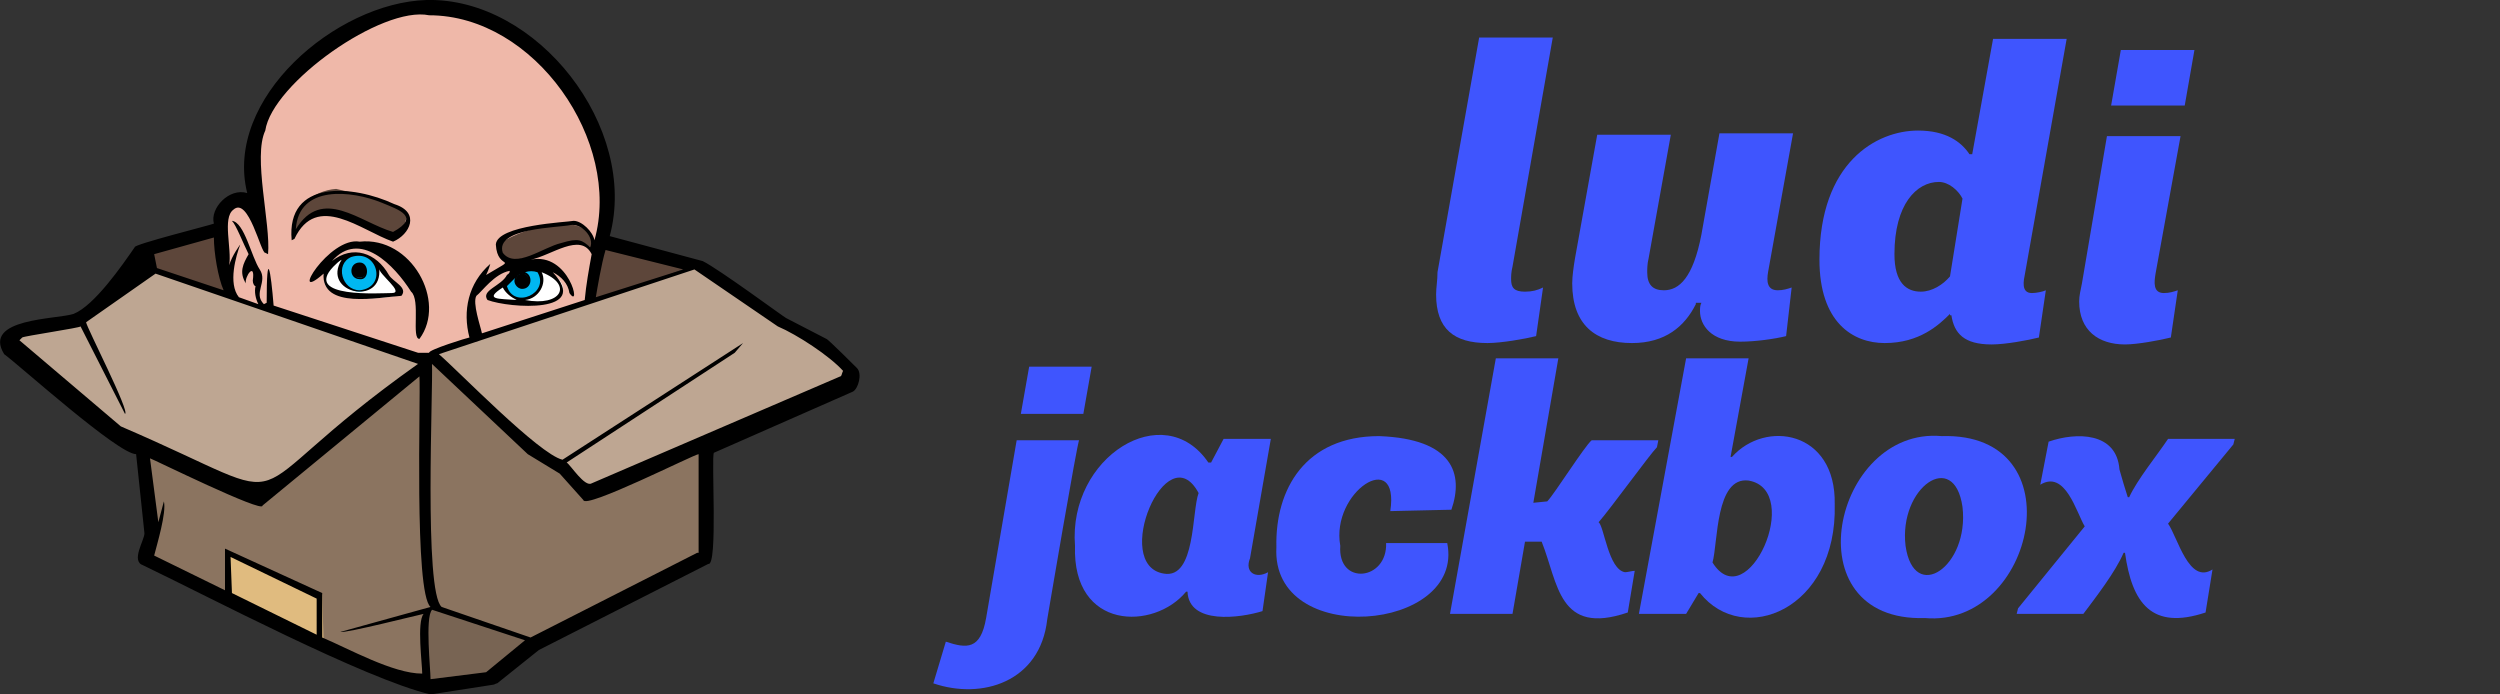<?xml version="1.0" encoding="utf-8"?>
<!-- Generator: Adobe Illustrator 28.1.0, SVG Export Plug-In . SVG Version: 6.00 Build 0)  -->
<svg version="1.1" id="Ebene_1" xmlns="http://www.w3.org/2000/svg" xmlns:xlink="http://www.w3.org/1999/xlink" x="0px" y="0px"
	 viewBox="0 0 180 50" style="enable-background:new 0 0 180 50;" xml:space="preserve"><rect x="0" y="0" width="180" height="50" fill="#333333" stroke="none"/>
<style type="text/css">
	.st0{display:none;fill:#3F55FE;}
	.st1{fill:#3F55FE;}
	.st2{fill:#8B7460;}
	.st3{fill:#EFB8A9;}
	.st4{fill:#FFFFFF;}
	.st5{fill:#00B7F1;}
	.st6{fill:#E0BB7F;}
	.st7{fill:#5D463A;}
	.st8{fill:#786453;}
	.st9{fill:#BEA692;}
</style>
<g>
	<path class="st0" d="M93.2,43.3c-0.7,2.5,3.2,1.7,3.2-1l0.2-1.3h-0.1c-2.5,2.3-7.1,1.8-7.1-3.1c-0.5-6.2,6.6-9.4,9.2-5.3h0.1
		l0.8-1.6h3.1l-2,11.4c0.6,6.4-14,7.6-11.2,1L93.2,43.3L93.2,43.3z M97,38.4l0.7-3.8C94.1,29.6,91.4,43,97,38.4z"/>
	<path class="st0" d="M102.2,38c-0.5-6,6-9.9,9-5.6h0.1l0.8-1.6h3.2l-1.4,7.9c-0.3,1,0.4,1.4,1.2,0.9l-0.4,2.7c-1.5,0.5-5,0.9-5-1.3
		h-0.1C107.5,43.7,102,43.7,102.2,38z M110.5,34.5c-3.3-4.8-6,8.9-0.8,4.5L110.5,34.5z"/>
	<path class="st0" d="M121.3,32.9c0.9-2.8,6.4-3.1,7,0h0.1c1.1-3.2,7.3-3.1,7,1.1c0.4,1.1-2.3,7,0.5,5.7l-0.4,2.7
		c-7.3,2-4.9-3.4-4.4-7.8c0-0.7-0.3-1.1-1-1.1c-2.3-0.3-2.6,7.3-3.1,9h-4.2c0.1-0.4,1.4-7.8,1.4-8c0-0.7-0.3-1.1-1-1.1
		c-2.3-0.3-2.7,7.3-3.2,9h-4.2l1.4-8c0.3-0.9-0.5-1.3-1.3-0.9l0.3-2.8c1.6-0.6,5.5-0.5,4.9,1.9L121.3,32.9L121.3,32.9z"/>
	<path class="st0" d="M143.6,30.6c4.6-0.1,6.2,3.2,4.6,6.5h-7.4c-1.1,2.9,2.9,4.2,3.4,1.3l3.9,0c0,3-2.6,4.3-5.9,4.3
		C133.2,43.1,135.8,30,143.6,30.6z M144.9,35.1c0.9-2.8-3.3-2.7-3.7,0H144.9z"/>
	<path class="st0" d="M152.7,38.7c-1.1,2,3.4,2.4,3.3,0.6c-0.9-2.1-6.4-0.8-6.2-4.5c-1-5.3,13-5.8,10.9-0.2l-3.7,0
		c1.1-1.9-3.2-2.1-3.1-0.5c0.8,2,6.5,0.7,6.4,4.4c1.1,5.3-13.4,5.8-11.4,0.1L152.7,38.7L152.7,38.7z"/>
	<path class="st1" d="M75.4,44.6c-0.5,4.5-4.7,5.8-8.2,4.6l0.9-3c1.5,0.5,2.5,0.6,2.9-1.7l2.2-12.8h4.5
		C77.6,31.6,75.4,44.6,75.4,44.6z M74.1,26.4h4.5l-0.6,3.4h-4.5L74.1,26.4z"/>
	<path class="st1" d="M77.4,39.3c-0.5-6.4,6.4-10.7,9.6-6h0.2l0.9-1.7h3.4L90,40.2c-0.4,1,0.4,1.5,1.3,1L90.9,44
		c-1.6,0.5-5.3,1-5.4-1.4h-0.1C83.1,45.4,77.2,45.4,77.4,39.3z M86.3,35.5c-2.3-4.3-6.3,5.2-2.5,5.8C86.1,41.7,85.8,36.8,86.3,35.5z
		"/>
	<path class="st1" d="M99.3,31.4c5.3,0.2,6.1,2.7,5.2,5.3l-4.4,0.1c0.7-4.6-4.3-1.4-3.6,2.5c-0.2,2.9,3.4,2.5,3.3-0.2l4.4,0
		c1.3,6.4-12.7,7.6-12.3,0.3C91.8,35.2,94,31.4,99.3,31.4L99.3,31.4z"/>
	<path class="st1" d="M117,41.2c0.2,0,0.5-0.1,0.7-0.1l-0.5,3c-5,1.7-5-2.1-6.2-5.1h-1.2l-0.9,5.2h-4.5l3.3-18.4h4.5l-1.8,10.4
		l1-0.1c0.5-0.5,2.7-4,3.2-4.4h4.8l-0.1,0.5c-0.5,0.5-3.4,4.5-4.2,5.4C115.5,37.9,115.8,41,117,41.2L117,41.2z"/>
	<path class="st1" d="M121.4,25.8h4.5l-1.3,7.1h0.1c2.4-2.7,7.5-1.9,7.4,3.4c0.2,7.6-6.6,10.3-9.7,6.4h-0.1l-0.9,1.5h-3.4
		L121.4,25.8L121.4,25.8z M123.3,40.5c2.5,4,6.6-5.2,2.6-5.9C123.5,34.3,123.7,39.1,123.3,40.5z"/>
	<path class="st1" d="M139.8,31.4c9.8-0.3,6.7,13.8-1.2,13.1C128.9,44.8,132,30.7,139.8,31.4z M141.3,36.5c-0.6-4.2-4.6-1.4-4.1,2.8
		C137.8,43.5,141.8,40.8,141.3,36.5z"/>
	<path class="st1" d="M152.6,33.8c0.2,0.7,0.4,1.4,0.6,2h0.1c0.6-1.3,2-3,2.8-4.2h4.8l-0.1,0.4l-4.7,5.7c0.7,1,1.5,4.4,3.2,3.3
		l-0.5,3.1c-3.9,1.3-5.3-0.7-5.8-4.3h-0.1c-0.6,1.4-2,3.2-2.9,4.4h-4.8l0.1-0.4l4.8-5.9c-0.6-1-1.4-4.1-3.2-3l0.6-3.1
		C149.5,31.1,152.4,31.1,152.6,33.8z"/>
	<path class="st0" d="M163,31.3c0.7,0.1,0.7-0.7,0-0.5V31.3z M163,32.2h-0.4v-1.7c0.6-0.3,2.1,0.2,1.1,0.9v0c0.3,0,0.3,0.7,0.4,0.8
		h-0.4c-0.1-0.3-0.2-0.8-0.7-0.7L163,32.2L163,32.2z M162,31.3c0,1.7,2.7,1.8,2.6,0C164.6,29.6,161.9,29.6,162,31.3 M165,31.3
		c0,2.2-3.5,2.2-3.5,0C161.5,29.2,165,29.1,165,31.3"/>
</g>
<path class="st2" d="M10.3,32c0.1,1.6,0.9,6.9,0.3,8.4c0.7,0.2,19.4,9.4,19.8,8.7l0.4,0.5c0-1.1-0.6-4.9,0.3-5.8
	c-1.1-1.4-0.3-15.5-0.4-17.4l-12.3,9.2L10.3,32L10.3,32z M30.7,26.8c0.1,2-0.6,15.5,0.5,17l7.1,2.3l12.5-6l0.2-8.2l-8.5,3.3
	c-0.9-1.1-3.1-2.7-4.5-3.2l-6.6-6.2L30.7,26.8L30.7,26.8z"/>
<path class="st3" d="M17,21.5l-0.9-2.9v-3.7l2.2-0.6l0.3-5.4l3-4.5l7.1-3.8L35,1.1L40.1,5l3.3,5.8l0.5,4.6l-1.5,6.4l-11.7,4L17,21.5
	L17,21.5z"/>
<path class="st4" d="M23.4,19.9c-0.5,1.9,3.7,1.7,5.1,1.4l0.2-0.4c-0.5-0.4-1.5-1.6-1.9-2.2c-0.7-0.3-1.9-0.3-2.6-0.1L23.4,19.9z
	 M35.4,21.5c1.1,0.1,2.7,0.3,3.8,0.3c3.3-0.7-0.3-3.4-2-2.5c-0.2,0.2-1,1.1-1.2,1.3C35.6,20.9,34.8,21.2,35.4,21.5L35.4,21.5z"/>
<path class="st5" d="M25.3,18.4c-1.3,0.6-0.8,2.6,0.6,2.6C28,20.8,27.3,17.8,25.3,18.4z M37.8,19.4c-0.5,0.3-1,0.6-1.5,0.9
	c0.3,2.2,3.7,1,2.5-0.9C38.5,19.5,38.2,19.4,37.8,19.4L37.8,19.4z"/>
<path class="st6" d="M16.4,39.9l0.1,3.2l6.8,3.2l-0.1-3.5C23.1,42.8,16.4,39.9,16.4,39.9z"/>
<path class="st7" d="M10.9,19.4l6.1,2.1c-0.6-1.1-1-3.7-1-5l-5.5,1.5C10.5,17.9,10.9,19.4,10.9,19.4z M43.2,17.4l-0.6,4.4l7.1-2.6
	C49.7,19.2,43.2,17.4,43.2,17.4z"/>
<path class="st8" d="M31.2,43.8c-0.9,0.8-0.6,4.5-0.6,5.5l5.1-0.5l2.5-2.7C38.3,46.1,31.2,43.8,31.2,43.8z"/>
<path class="st9" d="M0.8,24.6l7.6,6.9L18.5,36l12.1-9.7c-0.1-0.5-19.4-6.7-19.7-6.9l-5.3,3.8l-4.2,0.7L0.8,24.6L0.8,24.6z
	 M31.3,25.9l6.9,6.7l2.2,0.9l1.9,1.9l19.1-7.9l-0.3-0.9c-1.3-1.2-4.1-3.1-5.8-3.7l-5.2-3.7l-19,6.4L31.3,25.9L31.3,25.9z"/>
<path d="M25.9,19.1c0.6,0,0.6,0.9,0,0.9C25.3,20,25.3,19.1,25.9,19.1z M37.6,19.7c0.6,0,0.6,0.9,0,0.9C37,20.6,37,19.7,37.6,19.7z"
	/>
<path class="st7" d="M29.3,15.4c-1-0.9-3.8-1.5-5.1-1.8c-1.6,0.1-3.5,1.5-2.9,3C23.9,12.1,28.8,19.7,29.3,15.4L29.3,15.4z
	 M42.7,17.3c-0.8-2.2-5.1-0.8-6.5,0.1c-0.7,1.9,1.8,1.3,3,0.7c1-0.4,2.5-1.1,3.4-0.2C42.8,17.9,42.7,17.5,42.7,17.3L42.7,17.3z"/>
<path d="M25.9,17.4c-2.2-0.4-5.2,4.6-2.6,2.3c-0.2,2.6,4,1.7,5.6,1.6c0.5-0.6-0.6-1-0.9-1.5c-0.9-1.6-2.6-2.2-4.1-1
	c2-2.3,4.5,0.3,5.7,2.2c0.7,0.6,0,3.4,0.6,3.4C32.2,21.7,29.6,17,25.9,17.4L25.9,17.4z M25.3,18.5c1.9-0.6,2.6,2.2,0.6,2.4
	C24.6,20.9,24.1,19,25.3,18.5z M24,19.2c0.2-0.2,0.4-0.4,0.6-0.5c-1.5,2.4,3,3.4,2.7,0.6c-0.1,0.4,1.9,1.8,0.9,1.8
	C27.4,21.1,21.8,21.5,24,19.2z M25.9,18.9c-0.8,0-0.8,1.2,0,1.2C26.6,20.2,26.6,18.9,25.9,18.9z M25.9,20c-0.5,0-0.5-0.8,0-0.8
	S26.4,20,25.9,20L25.9,20z M28.4,14.7c-3-1.4-7.8-1.8-7.4,2.6l0.2-0.1c1.6-3.4,4.8-0.6,7.1,0.2C29.5,16.9,30.3,15.3,28.4,14.7
	L28.4,14.7z M28.3,16.7c-2.4-0.7-5.1-3.3-7-0.2c0.2-3.2,4-2.8,6.2-1.9C28.7,15.1,30.3,15.6,28.3,16.7L28.3,16.7z M61.7,26.5
	c-0.1-0.1-2.1-2.1-2.2-2.1l-2.9-1.5c-0.2-0.1-4.8-3.5-6-4.1L43.9,17C46,9.2,38.7-0.2,30.7,0c-6.5,0.2-14.6,7.1-12.9,13.9
	c-1.3-0.4-2.7,1.1-2.4,2.2c-0.2,0.1-5.8,1.5-5.7,1.7c-0.9,1.3-2.9,4.2-4.4,4.8c-1.2,0.4-6.6,0.3-5,2.9c1.1,0.8,8.2,7.2,9.5,7.2
	l0.6,5.7c0,0.5-1,2-0.1,2.3c4.6,2.2,16,8.2,20.7,9.3l4.5-0.7c0.1,0,0.2-0.1,0.3-0.1l3-2.4L51,40.6c0.7,0.2,0.2-7.7,0.4-8l10-4.4
	C61.8,28,62.1,26.9,61.7,26.5L61.7,26.5z M43.2,17.4l6.7,1.7C49.9,19.1,43.2,17.4,43.2,17.4z M49.2,19.4l-6.3,2
	c0.1-0.6,0.4-2.4,0.7-3.4L49.2,19.4L49.2,19.4z M16.8,15.1c1.1-1,2,3.2,2.3,3.1l0.2,0.1c0.2-2.2-1.1-7-0.2-8.9
	c0.5-3.4,8.4-9,11.8-8.3c7.6,0,13.9,9.1,11.9,16.2h0l0,0c-0.1-0.6-0.9-1.4-1.5-1.4c-0.5,0.1-5.5,0.3-5.6,1.7c0.1,2,1.8,0.7-0.7,2.2
	c0.2-0.4,0.3-0.8,0.3-0.8c-1.6,1.4-2,3.4-1.5,5.3c-0.1,0-3,0.9-2.9,1.1h-0.8l-10.4-3.4c-0.2-2.5-0.5-4.3-0.5-0.2L19,21.9
	c-0.8-0.8,0.3-1.6-0.3-2.5c-0.6-0.9-1.1-3.4-2-3.5c0.3,0.3,0.8,1.6,1.2,2.4c-0.4,0.7-0.7,1.3-0.2,2.1c-0.1-0.5,0.7-1.6,0.5-0.2
	c0,0.2,0.1,0.4,0.2,0.4c-0.1,0.4,0,0.9,0.2,1.3l-1.4-0.5c-0.8-1-0.2-3,0.1-3.8c0,0-0.6,0.8-0.8,1.5C16.7,17.9,16,15.7,16.8,15.1
	L16.8,15.1L16.8,15.1z M37.6,20.8c0.7,0,0.8-1,0.2-1.2c0.3-0.1,0.6-0.1,0.9,0c0.9,1.5-1.7,2.7-2.2,1c0.2-0.2,0.4-0.4,0.6-0.6
	C36.9,20.3,37.2,20.8,37.6,20.8L37.6,20.8z M37.2,20.1c0-0.5,0.8-0.5,0.8,0S37.2,20.6,37.2,20.1L37.2,20.1z M39,19.6
	c2.3,0.9,1.4,2.5-1.2,2C38.8,21.5,39.4,20.4,39,19.6L39,19.6L39,19.6z M37.2,21.6c-1.3-0.1-2.4,0-1-0.9
	C36.4,21.1,36.8,21.4,37.2,21.6L37.2,21.6L37.2,21.6z M36.5,19.8c-0.4,0.8-1.9,1.1-1.4,1.8c1.6,0.6,7.5,1,4.7-2
	c0.6,0.3,1.1,0.8,1.2,1.5c0.9,1.3,0-3-2.8-2.4c1.5-0.3,3.6-2,4.4-0.4c-0.2,1.1-0.4,2.2-0.5,3.3l-7.4,2.4c-0.1-0.5-0.7-2.2-0.4-2.7
	c0.4-0.3,1.3-1.6,2.4-1.8C36.7,19.7,36.6,19.7,36.5,19.8L36.5,19.8L36.5,19.8z M42.5,17.8c-0.6-0.5-0.8-0.7-2.1-0.3
	c-1.3,0.3-3.3,1.9-4.2,0.7c-0.6-1.8,4-1.8,4.9-2C41.9,16.1,42.8,17.1,42.5,17.8C42.5,17.8,42.5,17.8,42.5,17.8z M15.4,17.1
	c0,1.1,0.3,2.9,0.7,3.8l-4.8-1.6l-0.2-1L15.4,17.1L15.4,17.1z M8.7,30.7l-7.3-6.2l0.2-0.2c0.1-0.1,4.2-0.7,4.2-0.8l3.2,6.3
	c0.4-0.1-2.8-6.3-2.8-6.6c1-0.7,4-2.8,5-3.5l18.9,6.5C15.7,36.4,22.9,36.8,8.7,30.7L8.7,30.7z M22.8,45.7l-6.1-3l-0.1-2.6l6.2,3
	V45.7z M24.5,45.5c0.4,0.1,5.5-1.2,6-1.3c-0.5,0.6-0.1,3.6-0.1,4.3c-2.1,0-5.3-1.8-7.2-2.6v-3.2l-7-3.2l0,3L11.1,40
	c0.2-0.8,0.9-3.1,0.7-3.9l-0.4,1.5L10.8,33c0.1,0,8.2,4,8.1,3.4l11.3-9.3c0.1,1.5-0.4,15.6,0.8,16.6L24.5,45.5L24.5,45.5z M35,48.4
	l-4,0.5c0-0.7-0.4-4.4,0.1-5h0l6.7,2.2L35,48.4z M50.2,39.8l-12,6.1l-6.4-2.2c-1.3-1.1-0.6-15.8-0.7-17.5l6.9,6.5l2.3,1.4L42,36
	c0.1,0.7,8-3.3,8.3-3.3V39.8L50.2,39.8z M60.5,27.1l-17.9,7.7c-0.5,0.3-1.5-1.3-1.8-1.5l12.1-7.9l0.6-0.7l-13,8.4
	c-1.7-0.4-7.5-6.4-8.9-7.6l18.4-6.1l6,4.1c1.4,0.6,3.7,2.1,4.7,3.2C60.6,26.9,60.6,27.1,60.5,27.1L60.5,27.1L60.5,27.1z"/>
<g>
	<path class="st1" d="M108.9,19.2c-0.1,0.4-0.1,0.7-0.1,0.9c0,0.6,0.2,0.9,1,0.9c0.5,0,0.9-0.1,1.3-0.3l-0.5,3.5
		c-0.8,0.2-2.5,0.5-3.5,0.5c-2.4,0-3.7-1-3.7-3.5c0-0.5,0.1-1,0.1-1.6l3-16.9h5.3L108.9,19.2z"/>
	<path class="st1" d="M122.1,21.9c-0.8,1.6-2.2,2.8-4.6,2.8c-2.6,0-4.3-1.3-4.3-4.3c0-0.5,0.1-1.2,0.2-1.8l1.6-8.9h5.3l-1.6,8.9
		c-0.1,0.4-0.1,0.8-0.1,1c0,0.9,0.4,1.3,1.2,1.3c1.1,0,2.1-0.9,2.7-4l1.3-7.3h5.3l-1.8,10c-0.1,0.6-0.1,1.3,0.7,1.3
		c0.4,0,0.7-0.1,1-0.2l-0.4,3.5c-0.8,0.2-2.2,0.4-3.3,0.4c-2.1,0-2.9-1.2-2.9-2.2c0-0.2,0-0.4,0.1-0.6H122.1z"/>
	<path class="st1" d="M140.4,22.6c-0.8,0.8-2.2,2.1-4.7,2.1c-2.3,0-4.7-1.5-4.7-6c0-7,4.1-9.3,7.1-9.3c2,0,3.1,0.8,3.7,1.7h0.2
		l1.5-8.3h5.3l-3,16.9c-0.1,0.5-0.3,1.4,0.5,1.4c0.3,0,0.8-0.1,1-0.2l-0.5,3.4c-0.8,0.2-2.4,0.5-3.4,0.5c-2,0-2.7-0.8-2.9-2.1H140.4
		z M141.3,14.3c-0.3-0.6-1-1.2-1.7-1.2c-1.6,0-3.2,1.6-3.2,5.2c0,2.1,0.9,2.7,1.9,2.7c0.8,0,1.6-0.5,2.1-1.1L141.3,14.3z"/>
	<path class="st1" d="M155.2,19.7c-0.1,0.6-0.2,1.4,0.6,1.4c0.4,0,0.7-0.1,1-0.2l-0.5,3.4c-0.8,0.2-2.4,0.5-3.3,0.5
		c-1.9,0-3.3-1-3.3-3.1c0-0.4,0.1-0.8,0.2-1.3l1.8-10.6h5.3L155.2,19.7z M152.7,3.6h5.3l-0.7,4h-5.3L152.7,3.6z"/>
</g>
</svg>
